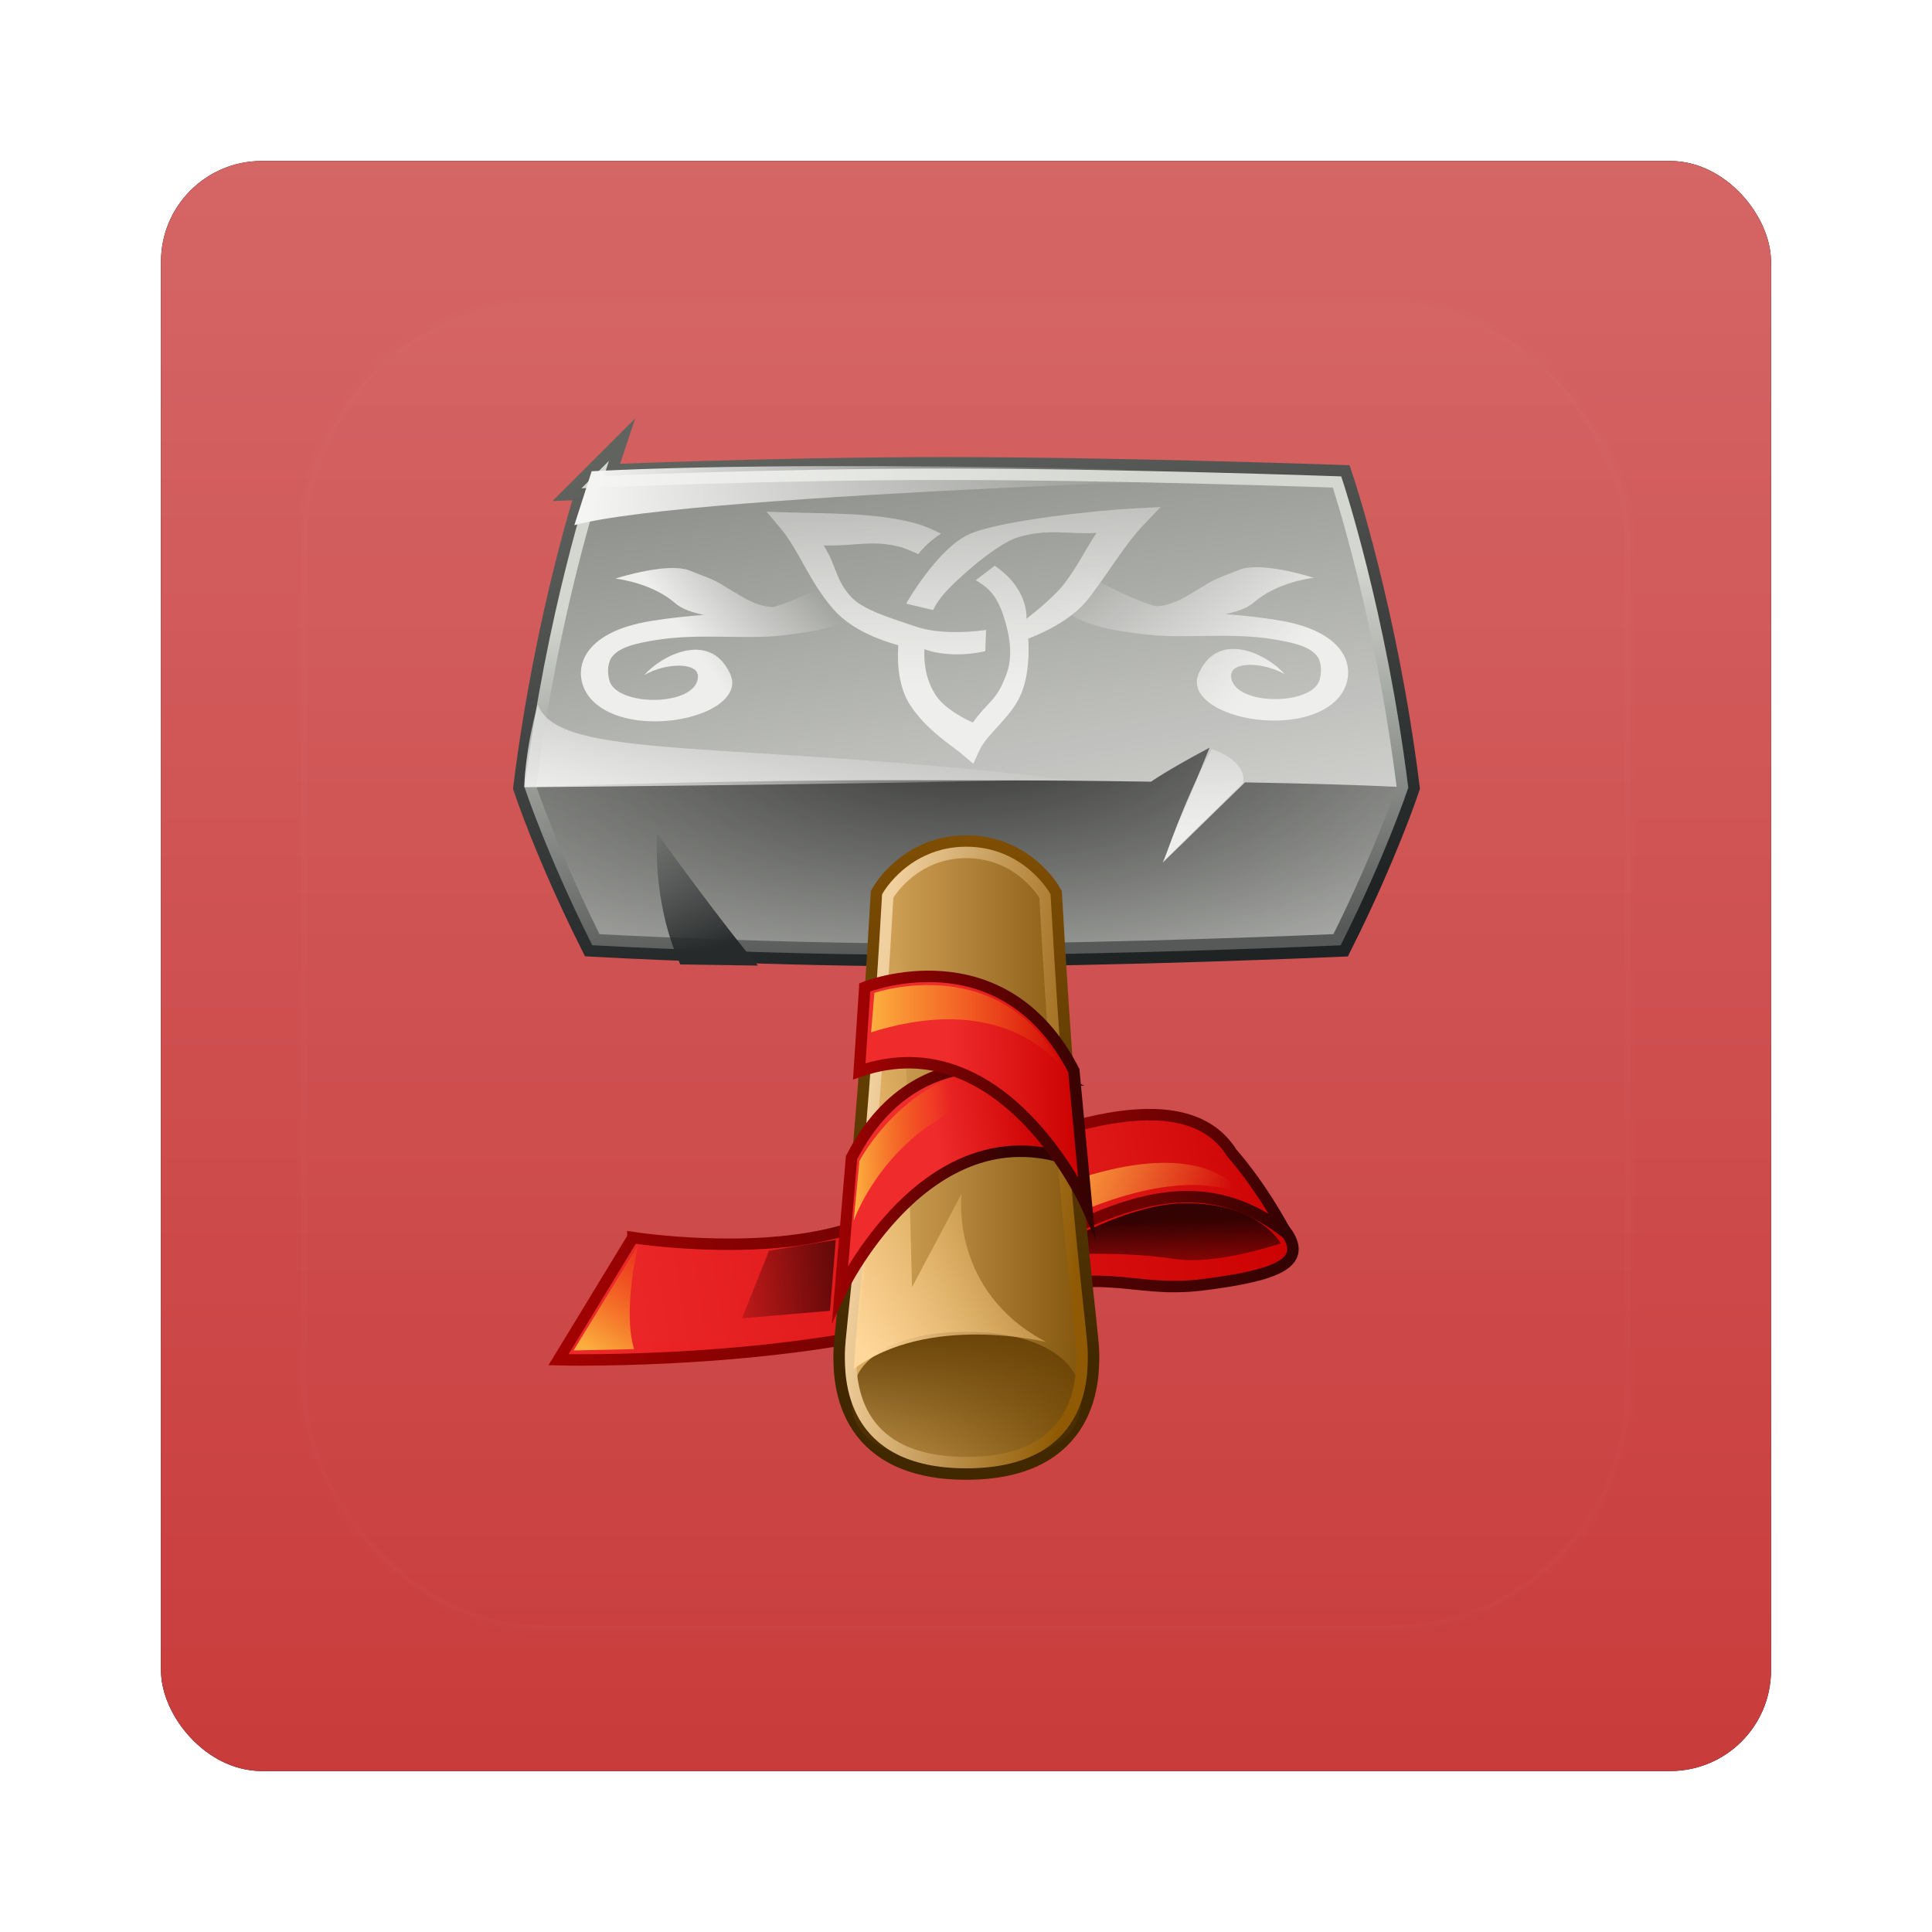 <?xml version="1.0" encoding="UTF-8" standalone="no"?>
<!-- Created with Inkscape (http://www.inkscape.org/) -->

<svg
   xmlns:dc="http://purl.org/dc/elements/1.1/"
   xmlns:cc="http://creativecommons.org/ns#"
   xmlns:rdf="http://www.w3.org/1999/02/22-rdf-syntax-ns#"
   xmlns:svg="http://www.w3.org/2000/svg"
   xmlns="http://www.w3.org/2000/svg"
   xmlns:xlink="http://www.w3.org/1999/xlink"
   xmlns:sodipodi="http://sodipodi.sourceforge.net/DTD/sodipodi-0.dtd"
   xmlns:inkscape="http://www.inkscape.org/namespaces/inkscape"
   width="96"
   height="96"
   id="svg2982"
   version="1.1"
   inkscape:version="0.48.1 r9760"
   sodipodi:docname="thunar.svg">
  <defs
     id="defs2984">
    <filter
       color-interpolation-filters="sRGB"
       inkscape:collect="always"
       id="filter6279-2">
      <feGaussianBlur
         inkscape:collect="always"
         stdDeviation="0.8"
         id="feGaussianBlur6281-1" />
    </filter>
    <linearGradient
       inkscape:collect="always"
       xlink:href="#linearGradient3614"
       id="linearGradient9181"
       gradientUnits="userSpaceOnUse"
       gradientTransform="translate(0,-7.8515622e-6)"
       x1="48"
       y1="1052.362"
       x2="48"
       y2="902.362" />
    <linearGradient
       id="linearGradient3614">
      <stop
         id="stop3616"
         style="stop-color:#c83737;stop-opacity:1"
         offset="0" />
      <stop
         id="stop3618"
         style="stop-color:#de8787;stop-opacity:1"
         offset="1" />
    </linearGradient>
    <linearGradient
       x1="7.225"
       y1="37.761"
       x2="42.109"
       y2="37.761"
       id="linearGradient4390"
       xlink:href="#linearGradient2806"
       gradientUnits="userSpaceOnUse"
       gradientTransform="matrix(1.504,-0.24,0.24,1.504,-1.476,17.555)" />
    <linearGradient
       id="linearGradient2806">
      <stop
         id="stop2808"
         style="stop-color:#ef2929;stop-opacity:1"
         offset="0" />
      <stop
         id="stop2810"
         style="stop-color:#cc0000;stop-opacity:1"
         offset="1" />
    </linearGradient>
    <linearGradient
       x1="7.225"
       y1="37.761"
       x2="42.109"
       y2="37.761"
       id="linearGradient4392"
       xlink:href="#linearGradient2928-4"
       gradientUnits="userSpaceOnUse"
       gradientTransform="matrix(1.504,-0.24,0.24,1.504,-1.476,17.555)" />
    <linearGradient
       id="linearGradient2928-4">
      <stop
         id="stop2930"
         style="stop-color:#a40000;stop-opacity:1"
         offset="0" />
      <stop
         id="stop2932"
         style="stop-color:#300000;stop-opacity:1"
         offset="1" />
    </linearGradient>
    <linearGradient
       x1="20.375"
       y1="38.406"
       x2="11.562"
       y2="37.719"
       id="linearGradient4387"
       xlink:href="#linearGradient2998"
       gradientUnits="userSpaceOnUse"
       gradientTransform="matrix(1.504,-0.24,0.24,1.504,2.833,16.881)" />
    <linearGradient
       id="linearGradient2998">
      <stop
         id="stop3000"
         style="stop-color:#310000;stop-opacity:1"
         offset="0" />
      <stop
         id="stop3002"
         style="stop-color:#310000;stop-opacity:0"
         offset="1" />
    </linearGradient>
    <linearGradient
       x1="25.413"
       y1="35.894"
       x2="41.9"
       y2="35.894"
       id="linearGradient4382"
       xlink:href="#linearGradient2806"
       gradientUnits="userSpaceOnUse"
       gradientTransform="matrix(1.504,-0.24,0.24,1.504,-1.476,17.555)" />
    <linearGradient
       id="linearGradient6449">
      <stop
         id="stop6451"
         style="stop-color:#ef2929;stop-opacity:1"
         offset="0" />
      <stop
         id="stop6453"
         style="stop-color:#cc0000;stop-opacity:1"
         offset="1" />
    </linearGradient>
    <linearGradient
       x1="30.038"
       y1="32.262"
       x2="41.213"
       y2="39.525"
       id="linearGradient4384"
       xlink:href="#linearGradient2928-4"
       gradientUnits="userSpaceOnUse"
       gradientTransform="matrix(1.504,-0.24,0.24,1.504,-1.476,17.555)" />
    <linearGradient
       id="linearGradient6456">
      <stop
         id="stop6458"
         style="stop-color:#a40000;stop-opacity:1"
         offset="0" />
      <stop
         id="stop6460"
         style="stop-color:#300000;stop-opacity:1"
         offset="1" />
    </linearGradient>
    <linearGradient
       x1="22.675"
       y1="-1.304"
       x2="27.513"
       y2="23.544"
       id="linearGradient4379"
       xlink:href="#linearGradient2440"
       gradientUnits="userSpaceOnUse"
       gradientTransform="matrix(1.523,0,0,1.523,9.916,10.947)" />
    <linearGradient
       id="linearGradient2440">
      <stop
         id="stop2442"
         style="stop-color:#60625e;stop-opacity:1"
         offset="0" />
      <stop
         id="stop2444"
         style="stop-color:#1d2122;stop-opacity:1"
         offset="1" />
    </linearGradient>
    <linearGradient
       x1="31.117"
       y1="23.842"
       x2="26.548"
       y2="-1.775"
       id="linearGradient4376"
       xlink:href="#linearGradient2396"
       gradientUnits="userSpaceOnUse"
       gradientTransform="matrix(1.523,0,0,1.523,9.916,10.947)" />
    <linearGradient
       id="linearGradient2396">
      <stop
         id="stop2398"
         style="stop-color:#e1e2df;stop-opacity:1"
         offset="0" />
      <stop
         id="stop2400"
         style="stop-color:#888a85;stop-opacity:1"
         offset="1" />
    </linearGradient>
    <radialGradient
       cx="25"
       cy="-14.446"
       r="20"
       fx="25"
       fy="-14.446"
       id="radialGradient4373"
       xlink:href="#linearGradient2416"
       gradientUnits="userSpaceOnUse"
       gradientTransform="matrix(-3.409,0,0,-1.539,133.215,8.751)" />
    <linearGradient
       id="linearGradient2416">
      <stop
         id="stop2418"
         style="stop-color:#30312f;stop-opacity:1"
         offset="0" />
      <stop
         id="stop2420"
         style="stop-color:#555753;stop-opacity:0"
         offset="1" />
    </linearGradient>
    <linearGradient
       x1="18.996"
       y1="7.247"
       x2="20.007"
       y2="23.842"
       id="linearGradient4370-2"
       xlink:href="#linearGradient2404"
       gradientUnits="userSpaceOnUse"
       gradientTransform="matrix(1.523,0,0,1.523,9.916,10.947)" />
    <linearGradient
       id="linearGradient2404">
      <stop
         id="stop2406"
         style="stop-color:#d3d7cf;stop-opacity:1"
         offset="0" />
      <stop
         id="stop2408"
         style="stop-color:#555856;stop-opacity:1"
         offset="1" />
    </linearGradient>
    <linearGradient
       x1="36.125"
       y1="37.699"
       x2="35.656"
       y2="41.324"
       id="linearGradient4367"
       xlink:href="#linearGradient2998"
       gradientUnits="userSpaceOnUse"
       gradientTransform="matrix(1.504,-0.24,0.24,1.504,-1.476,17.555)" />
    <linearGradient
       id="linearGradient6479">
      <stop
         id="stop6481"
         style="stop-color:#310000;stop-opacity:1"
         offset="0" />
      <stop
         id="stop6483"
         style="stop-color:#310000;stop-opacity:0"
         offset="1" />
    </linearGradient>
    <linearGradient
       x1="32.878"
       y1="31.905"
       x2="39.863"
       y2="36.03"
       id="linearGradient4364"
       xlink:href="#linearGradient2970"
       gradientUnits="userSpaceOnUse"
       gradientTransform="matrix(1.504,-0.24,0.24,1.504,-1.476,17.555)" />
    <linearGradient
       id="linearGradient2970">
      <stop
         id="stop2972"
         style="stop-color:#fcaf3e;stop-opacity:1"
         offset="0" />
      <stop
         id="stop2974"
         style="stop-color:#fcaf3e;stop-opacity:0"
         offset="1" />
    </linearGradient>
    <linearGradient
       x1="32.4"
       y1="17.6"
       x2="32.4"
       y2="42.369"
       id="linearGradient4237"
       xlink:href="#linearGradient2521"
       gradientUnits="userSpaceOnUse"
       gradientTransform="matrix(0.902,0,0,1,1.456,0)" />
    <linearGradient
       id="linearGradient2521">
      <stop
         id="stop2523"
         style="stop-color:#7f4e01;stop-opacity:1"
         offset="0" />
      <stop
         id="stop2525"
         style="stop-color:#402700;stop-opacity:1"
         offset="1" />
    </linearGradient>
    <linearGradient
       x1="17.6"
       y1="48.4"
       x2="32.4"
       y2="48.4"
       id="linearGradient4239-0"
       xlink:href="#linearGradient2505"
       gradientUnits="userSpaceOnUse"
       gradientTransform="matrix(0.902,0,0,1,1.456,0)" />
    <linearGradient
       id="linearGradient2505">
      <stop
         id="stop2507"
         style="stop-color:#e9b96e;stop-opacity:1"
         offset="0" />
      <stop
         id="stop2509"
         style="stop-color:#774a01;stop-opacity:1"
         offset="1" />
    </linearGradient>
    <linearGradient
       x1="24"
       y1="40"
       x2="24.923"
       y2="48.45"
       id="linearGradient4241-8"
       xlink:href="#linearGradient2551"
       gradientUnits="userSpaceOnUse" />
    <linearGradient
       id="linearGradient2551">
      <stop
         id="stop2553"
         style="stop-color:#5f3a00;stop-opacity:1"
         offset="0" />
      <stop
         id="stop2555"
         style="stop-color:#5f3a00;stop-opacity:0"
         offset="1" />
    </linearGradient>
    <linearGradient
       x1="19.348"
       y1="31.764"
       x2="29.712"
       y2="33"
       id="linearGradient4243"
       xlink:href="#linearGradient2531"
       gradientUnits="userSpaceOnUse" />
    <linearGradient
       id="linearGradient2531">
      <stop
         id="stop2533"
         style="stop-color:#f1d09e;stop-opacity:1"
         offset="0" />
      <stop
         id="stop2535"
         style="stop-color:#8f5902;stop-opacity:1"
         offset="1" />
    </linearGradient>
    <linearGradient
       x1="36.82"
       y1="18"
       x2="36.82"
       y2="11.375"
       id="linearGradient4356"
       xlink:href="#linearGradient2432"
       gradientUnits="userSpaceOnUse"
       gradientTransform="matrix(1.523,0,0,1.523,9.916,10.947)" />
    <linearGradient
       id="linearGradient2432">
      <stop
         id="stop2434"
         style="stop-color:#eeeeec;stop-opacity:1"
         offset="0" />
      <stop
         id="stop2436"
         style="stop-color:#eeeeec;stop-opacity:0"
         offset="1" />
    </linearGradient>
    <linearGradient
       x1="23.906"
       y1="6.047"
       x2="24.746"
       y2="21.636"
       id="linearGradient4353"
       xlink:href="#linearGradient2415"
       gradientUnits="userSpaceOnUse"
       gradientTransform="matrix(1.521,-0.077,-0.082,-1.435,11.925,38.648)" />
    <linearGradient
       id="linearGradient2415">
      <stop
         id="stop2417"
         style="stop-color:#eeeeec;stop-opacity:1"
         offset="0" />
      <stop
         id="stop2419"
         style="stop-color:#eeeeec;stop-opacity:0"
         offset="1" />
    </linearGradient>
    <linearGradient
       x1="12.255"
       y1="14.821"
       x2="20.264"
       y2="8.149"
       id="linearGradient4350"
       xlink:href="#linearGradient2415"
       gradientUnits="userSpaceOnUse"
       gradientTransform="matrix(-1.516,-0.019,-0.089,1.328,85.606,11.221)" />
    <linearGradient
       id="linearGradient6514">
      <stop
         id="stop6516"
         style="stop-color:#eeeeec;stop-opacity:1"
         offset="0" />
      <stop
         id="stop6518"
         style="stop-color:#eeeeec;stop-opacity:0"
         offset="1" />
    </linearGradient>
    <linearGradient
       x1="12.9"
       y1="12.908"
       x2="18.573"
       y2="9.713"
       id="linearGradient4347"
       xlink:href="#linearGradient2415"
       gradientUnits="userSpaceOnUse"
       gradientTransform="matrix(1.516,-0.019,0.089,1.328,10.124,11.277)" />
    <linearGradient
       id="linearGradient6521">
      <stop
         id="stop6523"
         style="stop-color:#eeeeec;stop-opacity:1"
         offset="0" />
      <stop
         id="stop6525"
         style="stop-color:#eeeeec;stop-opacity:0"
         offset="1" />
    </linearGradient>
    <linearGradient
       x1="9.375"
       y1="39.688"
       x2="13.312"
       y2="35"
       id="linearGradient4344"
       xlink:href="#linearGradient2950"
       gradientUnits="userSpaceOnUse"
       gradientTransform="matrix(1.504,-0.24,0.24,1.504,-1.476,17.555)" />
    <linearGradient
       id="linearGradient2950">
      <stop
         id="stop2952"
         style="stop-color:#fcaf3e;stop-opacity:1"
         offset="0" />
      <stop
         id="stop2954"
         style="stop-color:#f57900;stop-opacity:0"
         offset="1" />
    </linearGradient>
    <linearGradient
       x1="19.445"
       y1="42.078"
       x2="29.433"
       y2="34.035"
       id="linearGradient4341"
       xlink:href="#linearGradient2888"
       gradientUnits="userSpaceOnUse"
       gradientTransform="matrix(1.523,0,0,1.523,11.439,10.947)" />
    <linearGradient
       id="linearGradient2888">
      <stop
         id="stop2890"
         style="stop-color:#ffd79a;stop-opacity:1"
         offset="0" />
      <stop
         id="stop2892"
         style="stop-color:#eeb660;stop-opacity:0"
         offset="1" />
    </linearGradient>
    <linearGradient
       x1="22.668"
       y1="32.237"
       x2="27.389"
       y2="31.441"
       id="linearGradient4336"
       xlink:href="#linearGradient2806"
       gradientUnits="userSpaceOnUse"
       gradientTransform="matrix(1.523,0,0,1.523,11.439,10.947)" />
    <linearGradient
       id="linearGradient6536">
      <stop
         id="stop6538"
         style="stop-color:#ef2929;stop-opacity:1"
         offset="0" />
      <stop
         id="stop6540"
         style="stop-color:#cc0000;stop-opacity:1"
         offset="1" />
    </linearGradient>
    <linearGradient
       x1="17.806"
       y1="34.004"
       x2="25.709"
       y2="34.579"
       id="linearGradient4338"
       xlink:href="#linearGradient2928-4"
       gradientUnits="userSpaceOnUse"
       gradientTransform="matrix(1.523,0,0,1.523,11.439,10.947)" />
    <linearGradient
       id="linearGradient6543">
      <stop
         id="stop6545"
         style="stop-color:#a40000;stop-opacity:1"
         offset="0" />
      <stop
         id="stop6547"
         style="stop-color:#300000;stop-opacity:1"
         offset="1" />
    </linearGradient>
    <linearGradient
       x1="23.277"
       y1="32.055"
       x2="29.111"
       y2="31.967"
       id="linearGradient4331"
       xlink:href="#linearGradient2806"
       gradientUnits="userSpaceOnUse"
       gradientTransform="matrix(1.523,0,0,1.523,11.439,10.947)" />
    <linearGradient
       id="linearGradient6550">
      <stop
         id="stop6552"
         style="stop-color:#ef2929;stop-opacity:1"
         offset="0" />
      <stop
         id="stop6554"
         style="stop-color:#cc0000;stop-opacity:1"
         offset="1" />
    </linearGradient>
    <linearGradient
       x1="18.681"
       y1="29.934"
       x2="29.907"
       y2="29.934"
       id="linearGradient4333"
       xlink:href="#linearGradient2928-4"
       gradientUnits="userSpaceOnUse"
       gradientTransform="matrix(1.523,0,0,1.523,11.439,10.947)" />
    <linearGradient
       id="linearGradient6557">
      <stop
         id="stop6559"
         style="stop-color:#a40000;stop-opacity:1"
         offset="0" />
      <stop
         id="stop6561"
         style="stop-color:#300000;stop-opacity:1"
         offset="1" />
    </linearGradient>
    <linearGradient
       x1="19.625"
       y1="27.072"
       x2="28.5"
       y2="27.072"
       id="linearGradient4328-9"
       xlink:href="#linearGradient2950"
       gradientUnits="userSpaceOnUse"
       gradientTransform="matrix(1.523,0,0,1.523,11.439,10.947)" />
    <linearGradient
       id="linearGradient6564">
      <stop
         id="stop6566"
         style="stop-color:#fcaf3e;stop-opacity:1"
         offset="0" />
      <stop
         id="stop6568"
         style="stop-color:#f57900;stop-opacity:0"
         offset="1" />
    </linearGradient>
    <linearGradient
       x1="18.827"
       y1="31.339"
       x2="23.335"
       y2="31.25"
       id="linearGradient4325"
       xlink:href="#linearGradient2950"
       gradientUnits="userSpaceOnUse"
       gradientTransform="matrix(1.523,0,0,1.523,11.439,10.947)" />
    <linearGradient
       id="linearGradient6571">
      <stop
         id="stop6573"
         style="stop-color:#fcaf3e;stop-opacity:1"
         offset="0" />
      <stop
         id="stop6575"
         style="stop-color:#f57900;stop-opacity:0"
         offset="1" />
    </linearGradient>
    <linearGradient
       x1="4.773"
       y1="17.55"
       x2="7.867"
       y2="8.093"
       id="linearGradient4322"
       xlink:href="#linearGradient2898"
       gradientUnits="userSpaceOnUse"
       gradientTransform="matrix(1.523,0,0,1.523,11.439,10.947)" />
    <linearGradient
       id="linearGradient2898">
      <stop
         id="stop2900"
         style="stop-color:#f5f5f4;stop-opacity:1"
         offset="0" />
      <stop
         id="stop2902"
         style="stop-color:#f5f5f4;stop-opacity:0"
         offset="1" />
    </linearGradient>
    <linearGradient
       x1="11.358"
       y1="23.826"
       x2="9.369"
       y2="17.771"
       id="linearGradient4319"
       xlink:href="#linearGradient2908-3"
       gradientUnits="userSpaceOnUse"
       gradientTransform="matrix(1.523,0,0,1.523,11.439,10.947)" />
    <linearGradient
       id="linearGradient2908-3">
      <stop
         id="stop2910"
         style="stop-color:#252829;stop-opacity:1"
         offset="0" />
      <stop
         id="stop2912"
         style="stop-color:#252829;stop-opacity:0"
         offset="1" />
    </linearGradient>
    <linearGradient
       y2="2.197"
       x2="32.085"
       y1="2.197"
       x1="6.541"
       gradientTransform="matrix(1.523,0,0,1.523,11.439,10.947)"
       gradientUnits="userSpaceOnUse"
       id="linearGradient3442-0"
       xlink:href="#linearGradient2898"
       inkscape:collect="always" />
    <linearGradient
       id="linearGradient6586">
      <stop
         id="stop6588"
         style="stop-color:#f5f5f4;stop-opacity:1"
         offset="0" />
      <stop
         id="stop6590"
         style="stop-color:#f5f5f4;stop-opacity:0"
         offset="1" />
    </linearGradient>
    <linearGradient
       y2="138.661"
       x2="48"
       y1="20.221"
       x1="48"
       gradientUnits="userSpaceOnUse"
       id="linearGradient3464"
       xlink:href="#linearGradient3737-80"
       inkscape:collect="always" />
    <linearGradient
       id="linearGradient3737-80">
      <stop
         id="stop3739-42"
         style="stop-color:#ffffff;stop-opacity:1"
         offset="0" />
      <stop
         id="stop3741-96"
         style="stop-color:#ffffff;stop-opacity:0"
         offset="1" />
    </linearGradient>
    <clipPath
       id="clipPath3613-10">
      <rect
         width="84"
         height="84"
         rx="6"
         ry="6"
         x="6"
         y="6"
         id="rect3615-42"
         style="fill:#ffffff;fill-opacity:1;fill-rule:nonzero;stroke:none" />
    </clipPath>
    <filter
       x="-0.192"
       y="-0.192"
       width="1.384"
       height="1.384"
       color-interpolation-filters="sRGB"
       id="filter3794-22">
      <feGaussianBlur
         id="feGaussianBlur3796-05"
         stdDeviation="5.28" />
    </filter>
  </defs>
  <sodipodi:namedview
     id="base"
     pagecolor="#ffffff"
     bordercolor="#666666"
     borderopacity="1.0"
     inkscape:pageopacity="0.0"
     inkscape:pageshadow="2"
     inkscape:zoom="3.959798"
     inkscape:cx="36.39115"
     inkscape:cy="42.877139"
     inkscape:document-units="px"
     inkscape:current-layer="layer1"
     showgrid="false"
     inkscape:window-width="1280"
     inkscape:window-height="725"
     inkscape:window-x="0"
     inkscape:window-y="25"
     inkscape:window-maximized="1" />
  <g
     inkscape:label="Layer 1"
     inkscape:groupmode="layer"
     id="layer1"
     transform="translate(0,-956.362)">
    <g
       transform="translate(-182.188,-40.406)"
       id="g6385">
      <rect
         transform="translate(182.188,40.406)"
         y="964.362"
         x="8"
         height="80"
         width="80"
         id="rect9283"
         style="fill:#000000;fill-opacity:1;stroke:none;filter:url(#filter6279-2)"
         rx="5"
         ry="5" />
      <rect
         ry="5"
         rx="5"
         style="fill:url(#linearGradient9181);fill-opacity:1;stroke:none"
         id="rect9285"
         width="80"
         height="80"
         x="8"
         y="964.362"
         transform="translate(182.188,40.406)" />
      <g
         id="g7149">
        <g
           transform="matrix(0.711,0,0,0.711,196.083,1010.767)"
           id="g4713">
          <path
             style="fill:url(#linearGradient4390);fill-opacity:1;fill-rule:evenodd;stroke:url(#linearGradient4392);stroke-width:0.8;stroke-linecap:butt;stroke-linejoin:miter;stroke-miterlimit:10;stroke-opacity:1;stroke-dasharray:none;stroke-dashoffset:0"
             id="path2968"
             inkscape:connector-curvature="0"
             d="m 24.685,66.799 c 0,0 8.327,1.313 14.601,-0.458 6.274,-1.771 26.969,-5.488 26.969,-5.488 l 4.185,5.697 c 1.285,2.013 -0.694,2.906 -5.989,3.557 -5.295,0.651 -6.818,-1.729 -15.638,1.472 -11.608,4.212 -29.324,3.761 -29.324,3.761 l 5.196,-8.54 z" />
          <path
             style="fill:url(#linearGradient4387);fill-opacity:1;fill-rule:evenodd;stroke:none"
             id="path3006"
             inkscape:connector-curvature="0"
             d="m 34.196,67.721 -1.882,4.721 6.148,-0.525 0.403,-4.954 -4.669,0.757 z" />
          <path
             style="fill:url(#linearGradient4382);fill-opacity:1;fill-rule:evenodd;stroke:url(#linearGradient4384);stroke-width:0.8;stroke-linecap:butt;stroke-linejoin:miter;stroke-miterlimit:4;stroke-opacity:1;stroke-dasharray:none;stroke-dashoffset:0"
             id="path2956"
             inkscape:connector-curvature="0"
             d="m 47.903,61.848 c 5.229,-2.279 15.276,-6.386 18.649,-0.946 0,0 1.895,2.06 3.779,5.568 -8.187,-6.457 -16.1,1.214 -23.615,3.665 l 1.187,-8.287 z" />
          <path
             style="fill:none;stroke:url(#linearGradient4379);stroke-width:2.4;stroke-linecap:butt;stroke-linejoin:miter;stroke-miterlimit:100;stroke-opacity:1;stroke-dasharray:none;stroke-dashoffset:0"
             id="path2190"
             inkscape:connector-curvature="0"
             d="m 22.103,13.994 c 0,0 12.187,-0.539 24.374,-0.539 3.54,0 7.338,0.045 10.944,0.11 8.808,0.158 16.477,0.429 16.477,0.429 0,0 3.047,9.14 4.57,21.327 0,0 -1.523,4.57 -4.57,10.664 0,0 -15.234,0.673 -27.421,0.673 -12.187,0 -24.374,-0.673 -24.374,-0.673 C 19.056,39.891 17.533,35.321 17.533,35.321 19.056,23.134 22.103,13.994 22.103,13.994 z" />
          <path
             style="fill:url(#linearGradient4376);fill-opacity:1;fill-rule:evenodd;stroke:none"
             id="path1315"
             inkscape:connector-curvature="0"
             d="m 22.103,13.994 c 0,0 12.187,-0.539 24.374,-0.539 12.187,0 27.421,0.539 27.421,0.539 0,0 3.047,9.14 4.57,21.327 0,0 -1.523,4.57 -4.57,10.664 0,0 -15.234,0.673 -27.421,0.673 -12.187,0 -24.374,-0.673 -24.374,-0.673 C 19.056,39.891 17.533,35.321 17.533,35.321 19.056,23.134 22.103,13.994 22.103,13.994 z" />
          <path
             style="fill:url(#radialGradient4373);fill-opacity:1;fill-rule:evenodd;stroke:none"
             id="path2414"
             inkscape:connector-curvature="0"
             d="M 39.669,34.845 C 25.689,34.955 17.533,35.321 17.533,35.321 l 4.57,10.664 c 0,0 25.673,0.943 51.795,0 L 78.467,35.321 c 0,0 -2.971,-0.188 -10.997,-0.333 l -5.76,5.617 3.279,-8.042 c -3.047,1.619 -4.087,2.377 -4.087,2.377 C 56.632,34.876 53.781,34.845 48,34.845 c -2.975,0 -5.742,-0.02 -8.331,0 z" />
          <path
             style="fill:none;stroke:url(#linearGradient4370-2);stroke-width:0.8;stroke-linecap:butt;stroke-linejoin:miter;stroke-miterlimit:100;stroke-opacity:1;stroke-dasharray:none;stroke-dashoffset:0"
             id="path2412"
             inkscape:connector-curvature="0"
             d="m 22.103,13.994 c 0,0 12.187,-0.539 24.374,-0.539 12.187,0 27.421,0.539 27.421,0.539 0,0 3.047,9.14 4.57,21.327 0,0 -1.523,4.57 -4.57,10.664 0,0 -15.234,0.673 -27.421,0.673 -12.187,0 -24.374,-0.673 -24.374,-0.673 C 19.056,39.891 17.533,35.321 17.533,35.321 19.056,23.134 22.103,13.994 22.103,13.994 z" />
          <path
             style="fill:url(#linearGradient4367);fill-opacity:1;fill-rule:evenodd;stroke:none"
             id="path2988"
             inkscape:connector-curvature="0"
             d="m 53.039,68.068 c 0,0 5.297,-0.425 9.484,0.225 2.99,0.464 7.443,-1.089 7.443,-1.089 0,0 -1.481,-2.791 -6.617,-2.803 -4.508,-0.01 -10.201,3.746 -10.31,3.667 z" />
          <path
             style="fill:url(#linearGradient4364);fill-opacity:1;fill-rule:evenodd;stroke:none"
             id="path3016"
             inkscape:connector-curvature="0"
             d="m 53.525,63.573 1.058,2.053 c 0,0 7.963,-4.149 12.808,-1.767 -3.824,-4.964 -13.866,-0.286 -13.866,-0.286 z" />
          <g
             id="g2515"
             transform="matrix(1.523,0,0,1.523,11.439,10.947)">
            <path
               style="fill:none;stroke:url(#linearGradient4237);stroke-width:1.575;stroke-linecap:butt;stroke-linejoin:miter;stroke-miterlimit:100;stroke-opacity:1;stroke-dasharray:none;stroke-dashoffset:0"
               id="path2529"
               inkscape:connector-curvature="0"
               d="m 20.393,21 c 0,0 1.127,-2 3.607,-2 2.48,0 3.607,2 3.607,2 0.789,14.125 1.705,20 1.705,21 0,1 0.098,5 -5.312,5 -5.411,0 -5.312,-4 -5.312,-5 0,-1 0.916,-7.25 1.705,-21 z" />
            <path
               style="fill:url(#linearGradient4239-0);fill-opacity:1;fill-rule:evenodd;stroke:none"
               id="path2495"
               inkscape:connector-curvature="0"
               d="m 20.393,21 c 0,0 1.127,-2 3.607,-2 2.48,0 3.607,2 3.607,2 0.789,14.125 1.705,20 1.705,21 0,1 0.098,5 -5.312,5 -5.411,0 -5.312,-4 -5.312,-5 0,-1 0.916,-7.25 1.705,-21 z" />
            <path
               style="fill:url(#linearGradient4241-8);fill-opacity:1;fill-rule:evenodd;stroke:none"
               id="path2541"
               inkscape:connector-curvature="0"
               d="m 19,43 c 0,0 0.75,-2 5,-2 4.25,0 5,2 5,2 0,0 2,4 -5,4 -7,0 -5,-4 -5,-4 z" />
            <path
               style="fill:none;stroke:url(#linearGradient4243);stroke-width:0.525;stroke-linecap:butt;stroke-linejoin:miter;stroke-miterlimit:100;stroke-opacity:1;stroke-dasharray:none;stroke-dashoffset:0"
               id="path2539"
               inkscape:connector-curvature="0"
               d="m 20.393,21 c 0,0 1.127,-2 3.607,-2 2.48,0 3.607,2 3.607,2 0.789,14.125 1.705,20 1.705,21 0,1 0.098,5 -5.312,5 -5.411,0 -5.312,-4 -5.312,-5 0,-1 0.916,-7.25 1.705,-21 z" />
          </g>
          <path
             style="fill:url(#linearGradient4356);fill-opacity:1;fill-rule:evenodd;stroke:none"
             id="path2430"
             inkscape:connector-curvature="0"
             d="m 61.806,40.462 c 0,0 1.428,-4.284 3.332,-7.807 0,0 2.475,0.762 2.19,2.38 l -5.522,5.427 z" />
          <path
             style="fill:url(#linearGradient4353);fill-opacity:1;fill-rule:evenodd;stroke:none"
             id="path1540"
             inkscape:connector-curvature="0"
             d="m 48.476,33.686 -0.802,-0.679 c -0.707,-0.599 -2.428,-1.644 -3.578,-3.371 -0.725,-1.089 -0.967,-2.573 -0.861,-4.229 -1.946,-0.55 -3.525,-1.368 -4.53,-2.513 -1.683,-1.918 -2.437,-4.164 -3.658,-5.616 l -1.022,-1.207 1.624,0.052 c 2.763,0.091 5.749,0.014 8.526,0.691 0.721,0.176 1.384,0.459 2.048,0.795 -0.79,0.506 -1.282,1.023 -1.587,1.43 -0.006,0.008 -0.849,-0.404 -1.317,-0.518 -2.035,-0.496 -3.006,-0.029 -5.297,-0.09 0.926,1.464 0.772,2.295 1.871,3.548 0.835,0.951 2.847,1.541 4.652,2.147 1.805,0.606 4.488,0.279 4.827,0.204 l -0.058,1.487 c -0.447,0.101 -0.953,0.183 -1.513,0.212 -1.682,0.086 -2.627,-0.307 -2.738,-0.355 -0.064,1.281 0.234,2.385 0.805,3.242 0.713,1.071 2.384,1.806 2.587,1.892 0.803,-1.2 1.54,-1.497 2.083,-2.759 0.329,-0.766 0.941,-1.914 0.069,-4.636 -0.544,-1.695 -1.243,-2.106 -1.958,-2.554 l 1.325,-1.012 c 0.427,0.287 0.914,0.692 1.308,1.193 0.988,1.256 0.919,2.383 0.907,2.517 0,0 1.862,-1.419 2.626,-2.427 0.991,-1.308 1.354,-2.159 2.275,-3.579 -2.042,0.125 -3.372,-0.343 -5.559,0.328 -0.592,0.182 -1.824,0.927 -3.289,2.193 -1.465,1.266 -2.191,2.047 -2.571,2.872 l -1.885,-0.444 c 0.022,-0.053 2.2,-3.853 4.384,-4.846 2.184,-0.992 9.258,-1.695 11.54,-1.811 l 1.854,-0.094 -1.214,1.276 c -1.27,1.334 -2.244,3.044 -3.764,5.049 -0.906,1.195 -2.398,2.134 -4.27,2.871 0,0 0.197,2.115 -0.453,3.756 -0.696,1.759 -2.385,2.809 -2.962,4.063 l -0.424,0.921 z" />
          <path
             style="fill:url(#linearGradient4350);fill-opacity:1;fill-rule:evenodd;stroke:none"
             id="path2461"
             inkscape:connector-curvature="0"
             d="m 51.989,16.863 c 1.943,2.489 6.787,5.121 9.189,5.805 0.042,0.012 0.102,-0.009 0.142,0.002 0.01,-4.98e-4 0.037,0.001 0.047,5.94e-4 0.606,-0.035 1.234,-0.245 1.99,-0.681 2.213,-1.277 1.314,-0.937 3.729,-1.864 0.025,-0.01 0.071,-0.032 0.098,-0.04 1.516,-0.476 4.55,0.44 5.08,0.604 -0.514,0.064 -2.684,0.415 -4.194,1.733 -0.01,0.008 -0.04,0.033 -0.05,0.041 -0.01,0.008 -0.04,0.033 -0.05,0.041 -0.442,0.332 -1.12,0.573 -1.898,0.724 1.171,0.086 2.393,0.215 3.67,0.42 2.385,0.382 3.861,1.211 4.54,2.3 0.679,1.089 0.455,2.422 -0.46,3.317 -2.655,2.596 -9.755,1.264 -9.726,-1.326 0.002,-0.044 0.005,-0.121 0.011,-0.166 0.008,-0.056 0.046,-0.15 0.061,-0.207 0.017,-0.057 0.038,-0.148 0.061,-0.207 0.01,-0.023 0.042,-0.059 0.053,-0.082 1.409,-2.977 4.824,-1.182 5.964,0.158 -1.226,-0.718 -2.933,-0.857 -3.531,-0.377 -0.011,0.01 -0.04,0.031 -0.05,0.041 -0.015,0.016 -0.04,0.066 -0.053,0.082 -0.004,0.006 -0.047,0.035 -0.05,0.041 -0.003,0.006 3.62e-4,0.035 -0.003,0.042 -0.003,0.006 -1.33e-4,0.035 -0.003,0.042 -0.007,0.02 -0.048,0.062 -0.053,0.082 -0.001,0.007 -0.002,0.034 -0.003,0.042 -8.29e-4,0.007 -0.002,0.034 -0.003,0.042 -2.84e-4,0.007 -0.003,0.034 -0.003,0.042 -0.002,2.14 5.703,2.168 6.192,0.285 0.119,-0.457 0.111,-0.85 0.031,-1.162 -0.009,-0.033 -0.028,-0.094 -0.039,-0.125 -0.012,-0.031 -0.025,-0.095 -0.039,-0.125 -0.01,-0.019 -0.031,-0.065 -0.042,-0.084 -0.481,-0.819 -1.774,-1.095 -3.23,-1.328 -2.984,-0.478 -6.173,-0.011 -8.798,-0.318 -3.972,-0.464 -5.728,-1.013 -7.901,-3.795 L 51.989,16.863 z" />
          <path
             style="fill:url(#linearGradient4347);fill-opacity:1;fill-rule:evenodd;stroke:none"
             id="path2530"
             inkscape:connector-curvature="0"
             d="m 43.741,16.919 c -1.943,2.489 -6.787,5.121 -9.189,5.805 -0.042,0.012 -0.102,-0.009 -0.142,0.002 -0.01,-4.99e-4 -0.037,0.001 -0.047,5.94e-4 -0.606,-0.035 -1.234,-0.245 -1.99,-0.681 -2.213,-1.277 -1.314,-0.937 -3.729,-1.864 -0.025,-0.01 -0.071,-0.032 -0.098,-0.04 -1.516,-0.476 -4.55,0.44 -5.08,0.604 0.514,0.064 2.684,0.415 4.194,1.733 0.01,0.008 0.04,0.033 0.05,0.041 0.01,0.008 0.04,0.033 0.05,0.041 0.442,0.332 1.12,0.573 1.898,0.724 -1.171,0.086 -2.393,0.215 -3.67,0.42 -2.385,0.382 -3.861,1.211 -4.54,2.3 -0.679,1.089 -0.455,2.422 0.46,3.317 2.655,2.596 9.755,1.264 9.726,-1.326 -0.002,-0.044 -0.005,-0.121 -0.011,-0.166 -0.008,-0.056 -0.046,-0.15 -0.061,-0.207 -0.017,-0.057 -0.038,-0.148 -0.061,-0.207 -0.01,-0.023 -0.042,-0.059 -0.053,-0.082 -1.409,-2.977 -4.824,-1.182 -5.964,0.158 1.226,-0.718 2.933,-0.857 3.531,-0.377 0.011,0.01 0.04,0.031 0.05,0.041 0.015,0.016 0.04,0.066 0.053,0.082 0.004,0.006 0.047,0.035 0.05,0.041 0.003,0.006 -3.62e-4,0.035 0.003,0.042 0.003,0.006 1.33e-4,0.035 0.003,0.042 0.007,0.02 0.048,0.062 0.053,0.082 0.001,0.007 0.002,0.034 0.003,0.042 8.28e-4,0.007 0.002,0.034 0.003,0.042 2.83e-4,0.007 0.003,0.034 0.003,0.042 0.002,2.14 -5.703,2.168 -6.192,0.285 -0.119,-0.457 -0.111,-0.85 -0.031,-1.162 0.009,-0.033 0.028,-0.094 0.039,-0.125 0.012,-0.031 0.025,-0.095 0.039,-0.125 0.01,-0.019 0.031,-0.065 0.042,-0.084 0.481,-0.819 1.774,-1.095 3.23,-1.328 2.984,-0.478 6.173,-0.011 8.798,-0.318 3.972,-0.464 5.728,-1.013 7.901,-3.795 l 0.68,-3.996 z" />
          <path
             style="fill:url(#linearGradient4344);fill-opacity:1;fill-rule:evenodd;stroke:none"
             id="path3034"
             inkscape:connector-curvature="0"
             d="m 20.543,74.69 4.514,-7.371 c 0,0 -1.113,4.516 -0.287,7.277 l -4.227,0.095 z" />
          <path
             style="fill:url(#linearGradient4341);fill-opacity:1;fill-rule:evenodd;stroke:none"
             id="path2886"
             inkscape:connector-curvature="0"
             d="m 40.119,75.99 c 5.234,-3.922 13.465,-1.885 13.465,-1.885 -6.807,-3.57 -5.925,-10.368 -5.925,-10.368 l -3.464,6.528 -0.71,-27.803 c 0,0 -2.945,26.677 -3.366,33.527 z" />
          <path
             style="fill:url(#linearGradient4336);fill-opacity:1;fill-rule:evenodd;stroke:url(#linearGradient4338);stroke-width:0.8;stroke-linecap:butt;stroke-linejoin:miter;stroke-miterlimit:10;stroke-opacity:1;stroke-dasharray:none;stroke-dashoffset:0"
             id="path2804"
             inkscape:connector-curvature="0"
             d="m 54.382,55.787 0.864,5.587 C 45.147,57.873 39.174,70.642 39.174,70.642 l 0.792,-9.423 c 4.982,-9.695 14.417,-5.432 14.417,-5.432 z" />
          <path
             style="fill:url(#linearGradient4331);fill-opacity:1;fill-rule:evenodd;stroke:url(#linearGradient4333);stroke-width:0.8;stroke-linecap:butt;stroke-linejoin:miter;stroke-miterlimit:10;stroke-opacity:1;stroke-dasharray:none;stroke-dashoffset:0"
             id="path2584"
             inkscape:connector-curvature="0"
             d="m 40.894,49.313 -0.388,5.873 c 10.099,-3.501 15.882,9.363 15.882,9.363 L 55.502,55.126 C 50.52,45.431 40.894,49.313 40.894,49.313 z" />
          <path
             style="fill:url(#linearGradient4328-9);fill-opacity:1;fill-rule:evenodd;stroke:none"
             id="path2850"
             inkscape:connector-curvature="0"
             d="m 41.565,49.697 -0.23,2.761 c 9.942,-3.119 13.52,2.761 13.52,2.761 -4.189,-8.625 -13.29,-5.522 -13.29,-5.522 z" />
          <path
             style="fill:url(#linearGradient4325);fill-opacity:1;fill-rule:evenodd;stroke:none"
             id="path2876"
             inkscape:connector-curvature="0"
             d="m 40.523,61.448 -0.404,4.174 c 0,0 2.289,-6.598 9.425,-8.617 l -2.424,-1.481 c -4.443,1.75 -6.598,5.925 -6.598,5.925 z" />
          <path
             style="fill:url(#linearGradient4322);fill-opacity:1;fill-rule:evenodd;stroke:none"
             id="path2896"
             inkscape:connector-curvature="0"
             d="m 17.094,35.326 c 0,0 0.034,-2.491 0.943,-5.79 1.447,3.972 13.111,2.44 37.028,5.251 -17.959,0.387 -37.971,0.539 -37.971,0.539 z" />
          <path
             style="fill:url(#linearGradient4319);fill-opacity:1;fill-rule:evenodd;stroke:none"
             id="path2906"
             inkscape:connector-curvature="0"
             d="m 28.001,47.713 c -2.02,-4.443 -1.616,-9.156 -1.616,-9.156 0,0 4.62,6.407 7.044,9.235 l -5.428,-0.079 z" />
          <path
             style="fill:url(#linearGradient3442-0);fill-opacity:1;fill-rule:evenodd;stroke:none"
             id="path3044"
             inkscape:connector-curvature="0"
             d="m 21.807,13.244 -1.212,3.77 c 8.348,-2.289 53.725,-3.501 53.725,-3.501 0,0 -34.335,-1.212 -52.513,-0.269 z" />
        </g>
        <g
           transform="translate(182.188,996.768)"
           id="layer5">
          <rect
             width="66"
             height="66"
             rx="12"
             ry="12"
             x="15"
             y="15"
             clip-path="url(#clipPath3613-10)"
             id="rect3171"
             style="opacity:0.1;fill:url(#linearGradient3464);fill-opacity:1;fill-rule:nonzero;stroke:#ffffff;stroke-width:0.5;stroke-linecap:round;stroke-linejoin:miter;stroke-miterlimit:4;stroke-opacity:1;stroke-dasharray:none;stroke-dashoffset:0;filter:url(#filter3794-22)" />
        </g>
      </g>
    </g>
  </g>
</svg>
